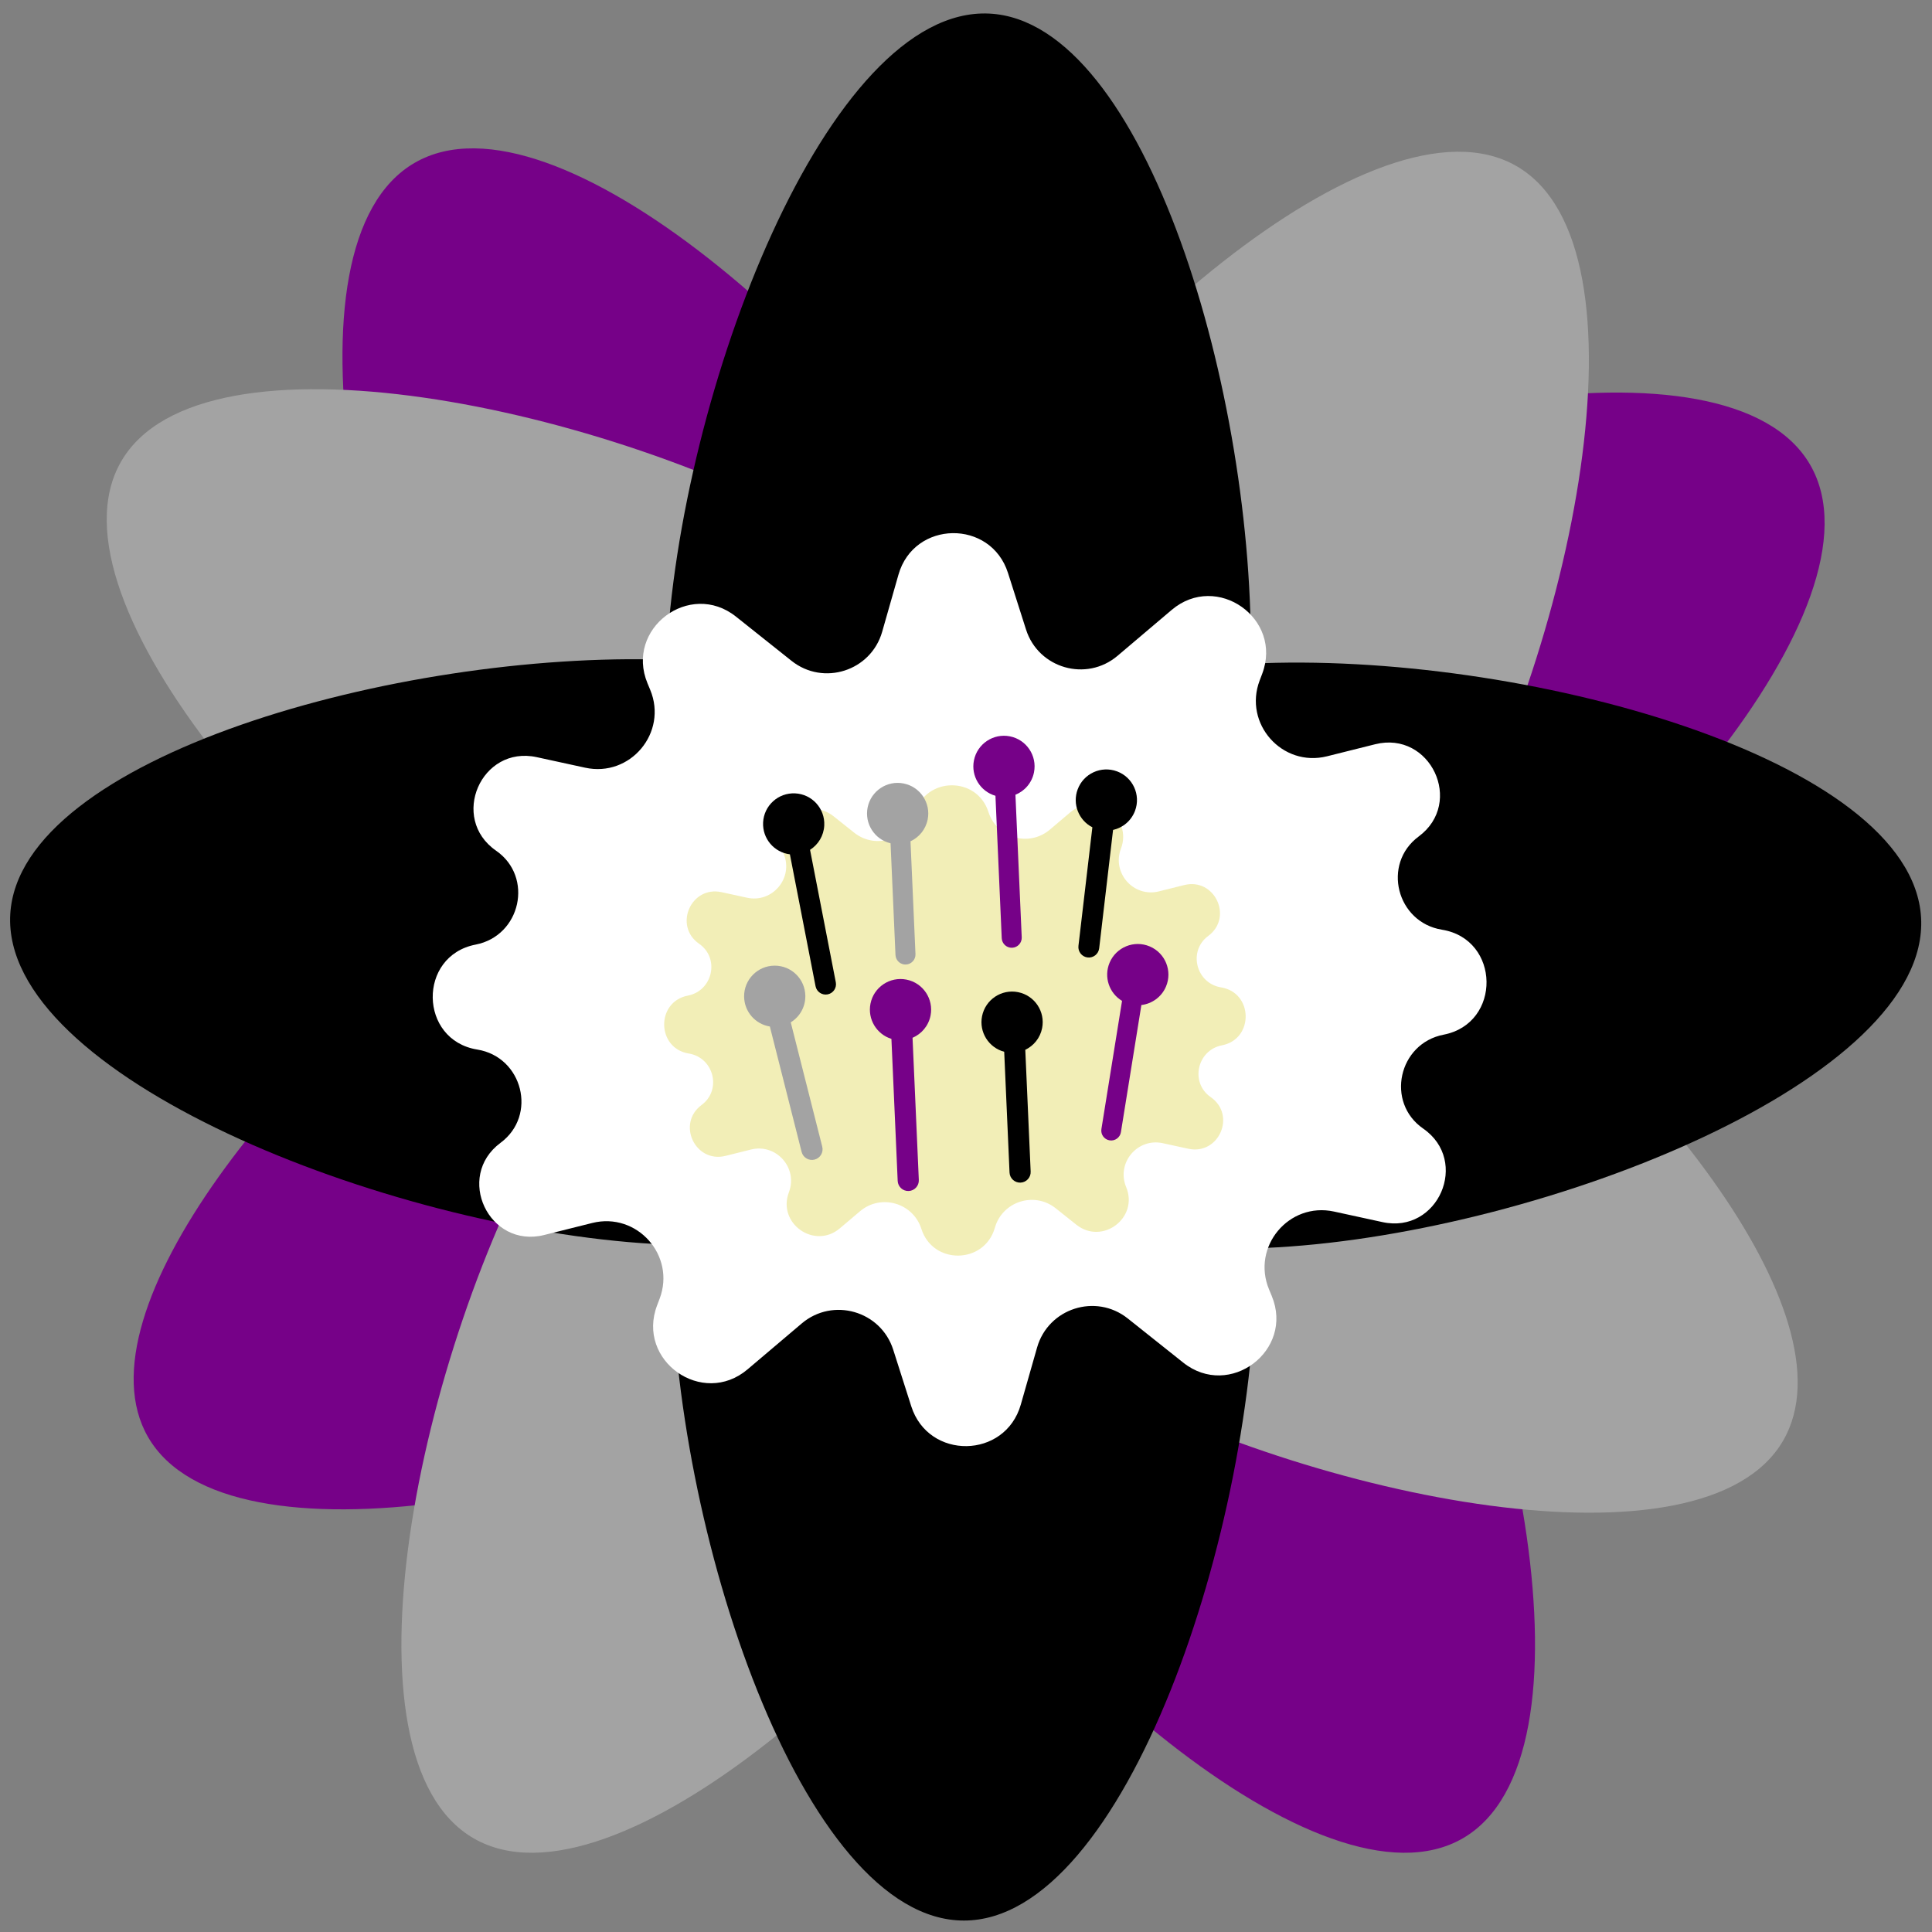 <svg width="574" height="574" viewBox="0 0 574 574" fill="none" xmlns="http://www.w3.org/2000/svg">
<rect x="0" y="0" width="574" height="574" fill="#808080" stroke="none"/>
<path fill-rule="evenodd" clip-rule="evenodd" d="M411.457 332.584C451.447 401.85 476.077 522.221 434.568 546.186C393.059 570.151 301.129 488.636 261.139 419.37C258.444 414.703 256.054 410.211 253.953 405.884C184.192 444.648 67.535 467.73 43.983 426.938C22.45 389.642 86.073 311.641 149.453 267.183C148.417 265.492 147.38 263.749 146.344 261.955C106.354 192.689 81.724 72.318 123.233 48.352C164.742 24.387 256.672 105.902 296.662 175.168C297.354 176.366 298.025 177.552 298.677 178.727C305.675 172.889 314.125 167.058 324.216 161.232C393.482 121.241 513.853 96.612 537.818 138.121C561.783 179.63 480.268 271.559 411.002 311.55C407.721 313.445 404.526 315.188 401.415 316.787C404.764 321.535 408.111 326.789 411.457 332.584Z" fill="#760188"/>
<path fill-rule="evenodd" clip-rule="evenodd" d="M163.86 332.584C123.869 401.85 99.24 522.221 140.749 546.186C182.258 570.151 274.187 488.636 314.178 419.37C316.573 415.221 318.728 411.211 320.653 407.332C390.503 445.827 506.357 468.576 529.818 427.94C551.351 390.644 487.729 312.644 424.349 268.186C425.385 266.494 426.421 264.752 427.457 262.957C467.448 193.691 492.078 73.32 450.569 49.355C409.06 25.39 317.13 106.905 277.139 176.171C276.714 176.907 276.297 177.639 275.887 178.366C268.743 172.313 260.046 166.269 249.586 160.23C180.32 120.239 59.949 95.609 35.984 137.118C12.018 178.628 93.534 270.557 162.8 310.548C166.659 312.776 170.398 314.795 174.023 316.616C170.634 321.409 167.246 326.719 163.86 332.584Z" fill="#A3A3A3"/>
<path fill-rule="evenodd" clip-rule="evenodd" d="M373.163 374.058C373.163 454.04 334.307 570.599 286.377 570.599C238.446 570.599 199.591 454.04 199.591 374.058C199.591 372.627 199.603 371.216 199.628 369.827C197.871 369.766 196.081 369.682 194.258 369.577C114.409 364.965 0.285 319.452 3.049 271.601C5.742 224.993 118.336 193.358 197.97 196.008C201.811 116.127 246.044 1.787 293.866 4.033C340.317 6.214 373.089 117.589 371.575 197.186C451.387 193.229 568.012 225.158 570.752 272.603C573.516 320.454 459.392 365.967 379.544 370.579C377.362 370.705 375.228 370.8 373.142 370.863C373.156 371.916 373.163 372.981 373.163 374.058Z" fill="black"/>
<path d="M266.933 170.736C271.551 154.549 294.364 154.198 299.478 170.235L304.835 187.036C308.519 198.591 322.77 202.682 332.022 194.841L348.107 181.21C361.506 169.855 381.227 183.798 374.99 200.216L374.249 202.166C369.372 215.005 380.944 228.028 394.267 224.694L408.556 221.119C424.96 217.015 435.086 238.464 421.492 248.521V248.521C410.501 256.653 414.922 274.036 428.418 276.22V276.22C445.788 279.031 446.173 304.06 428.898 307.404V307.404C415.475 310.003 411.592 327.514 422.828 335.303V335.303C436.725 344.937 427.264 366.688 410.742 363.09L396.349 359.957C382.93 357.035 371.764 370.408 377.034 383.091L377.835 385.017C384.574 401.236 365.291 415.778 351.549 404.841L335.053 391.712C325.564 384.16 311.445 388.688 308.118 400.35L303.281 417.308C298.663 433.495 275.85 433.846 270.736 417.809L265.379 401.008C261.695 389.453 247.444 385.362 238.192 393.203L222.107 406.834C208.708 418.189 188.987 404.246 195.224 387.828L195.965 385.878C200.842 373.039 189.27 360.016 175.947 363.349L161.658 366.924C145.254 371.029 135.128 349.58 148.722 339.522V339.522C159.713 331.391 155.292 314.008 141.796 311.824V311.824C124.426 309.013 124.041 283.984 141.316 280.64V280.64C154.739 278.041 158.622 260.53 147.386 252.741V252.741C133.489 243.107 142.95 221.356 159.472 224.954L173.865 228.087C187.284 231.009 198.45 217.636 193.18 204.953L192.379 203.027C185.641 186.808 204.923 172.265 218.665 183.202L235.161 196.332C244.651 203.884 258.769 199.356 262.096 187.694L266.933 170.736Z" fill="white"/>
<path d="M271.843 241.592C274.94 230.734 290.243 230.498 293.673 241.256V241.256C296.144 249.006 305.703 251.75 311.909 246.491L317.884 241.428C325.434 235.03 336.546 242.886 333.032 252.138V252.138C330.284 259.372 336.804 266.71 344.312 264.832L351.827 262.952C360.879 260.687 366.466 272.523 358.965 278.072V278.072C352.9 282.559 355.34 292.151 362.787 293.356V293.356C372.371 294.907 372.584 308.718 363.052 310.564V310.564C355.645 311.997 353.502 321.66 359.702 325.958V325.958C367.37 331.274 362.15 343.276 353.033 341.291L345.463 339.643C337.902 337.997 331.61 345.532 334.579 352.678V352.678C338.377 361.817 327.511 370.012 319.768 363.849L313.641 358.973C307.276 353.907 297.805 356.944 295.574 364.767V364.767C292.477 375.625 277.174 375.86 273.744 365.103V365.103C271.272 357.352 261.713 354.608 255.507 359.868L249.533 364.93C241.983 371.329 230.871 363.472 234.385 354.221V354.221C237.133 346.986 230.612 339.648 223.105 341.526L215.589 343.407C206.538 345.671 200.95 333.836 208.451 328.286V328.286C214.516 323.799 212.077 314.207 204.63 313.002V313.002C195.045 311.451 194.832 297.64 204.365 295.795V295.795C211.771 294.361 213.914 284.699 207.714 280.4V280.4C200.046 275.084 205.266 263.083 214.383 265.068L221.953 266.716C229.515 268.362 235.807 260.826 232.837 253.68V253.68C229.04 244.541 239.905 236.346 247.648 242.509L253.776 247.386C260.141 252.452 269.611 249.414 271.843 241.592V241.592Z" fill="#F2EEB7"/>
<path fill-rule="evenodd" clip-rule="evenodd" d="M330.693 246.576C333.59 245.923 336.11 243.866 337.224 240.875C338.978 236.168 336.584 230.929 331.876 229.176C327.168 227.422 321.93 229.816 320.176 234.524C318.549 238.892 320.493 243.717 324.543 245.791L320.409 281.022C320.21 282.723 321.427 284.263 323.127 284.463C324.828 284.662 326.368 283.445 326.567 281.745L330.693 246.576Z" fill="black"/>
<path fill-rule="evenodd" clip-rule="evenodd" d="M234.935 303.742C237.557 302.127 239.295 299.22 239.267 295.916C239.226 290.892 235.12 286.853 230.096 286.895C225.072 286.937 221.034 291.043 221.075 296.066C221.113 300.571 224.418 304.284 228.723 304.973L238.162 342.231C238.59 343.924 240.31 344.948 242.003 344.52C243.696 344.091 244.721 342.371 244.292 340.678L234.935 303.742Z" fill="#A3A3A3"/>
<path fill-rule="evenodd" clip-rule="evenodd" d="M339.106 298.596C342.247 298.223 345.104 296.22 346.422 293.098C348.376 288.47 346.208 283.134 341.579 281.18C336.951 279.226 331.615 281.394 329.661 286.023C327.876 290.251 329.532 295.07 333.36 297.361L327.23 335.438C326.973 337.039 328.061 338.545 329.661 338.802C331.262 339.06 332.768 337.972 333.025 336.371L339.106 298.596Z" fill="#760188"/>
<path fill-rule="evenodd" clip-rule="evenodd" d="M301.688 236.126C304.433 235.014 306.582 232.584 307.201 229.461C308.178 224.533 304.976 219.746 300.048 218.769C295.12 217.792 290.333 220.995 289.356 225.923C288.43 230.592 291.257 235.136 295.75 236.43L297.616 278.739C297.688 280.38 299.077 281.651 300.717 281.579C302.357 281.506 303.629 280.118 303.556 278.477L301.688 236.126Z" fill="#760188"/>
<path fill-rule="evenodd" clip-rule="evenodd" d="M270.511 249.949C273.059 248.768 275.027 246.427 275.615 243.461C276.592 238.533 273.389 233.746 268.461 232.769C263.533 231.792 258.746 234.995 257.769 239.922C256.815 244.737 259.85 249.417 264.585 250.541L266.049 283.724C266.121 285.364 267.51 286.636 269.15 286.563C270.79 286.491 272.062 285.102 271.989 283.462L270.511 249.949Z" fill="#A3A3A3"/>
<path fill-rule="evenodd" clip-rule="evenodd" d="M304.615 311.899C307.112 310.703 309.034 308.386 309.614 305.461C310.592 300.533 307.389 295.746 302.461 294.769C297.533 293.792 292.746 296.995 291.769 301.922C290.83 306.657 293.75 311.262 298.351 312.482L299.934 348.358C300.01 350.092 301.477 351.435 303.211 351.359C304.944 351.282 306.287 349.815 306.211 348.082L304.615 311.899Z" fill="black"/>
<path fill-rule="evenodd" clip-rule="evenodd" d="M271.118 308.33C273.784 307.188 275.859 304.793 276.466 301.734C277.443 296.806 274.24 292.019 269.312 291.042C264.384 290.065 259.597 293.267 258.62 298.195C257.706 302.805 260.45 307.292 264.843 308.652L266.704 350.851C266.781 352.584 268.248 353.928 269.981 353.851C271.715 353.775 273.058 352.307 272.982 350.574L271.118 308.33Z" fill="#760188"/>
<path fill-rule="evenodd" clip-rule="evenodd" d="M240.667 252.485C243.085 250.953 244.743 248.306 244.89 245.23C245.13 240.212 241.257 235.95 236.239 235.71C231.221 235.47 226.958 239.344 226.718 244.362C226.49 249.147 230.002 253.245 234.68 253.823L242.301 293.006C242.624 294.668 244.234 295.754 245.896 295.43C247.558 295.107 248.643 293.498 248.32 291.836L240.667 252.485Z" fill="black"/>
</svg>
